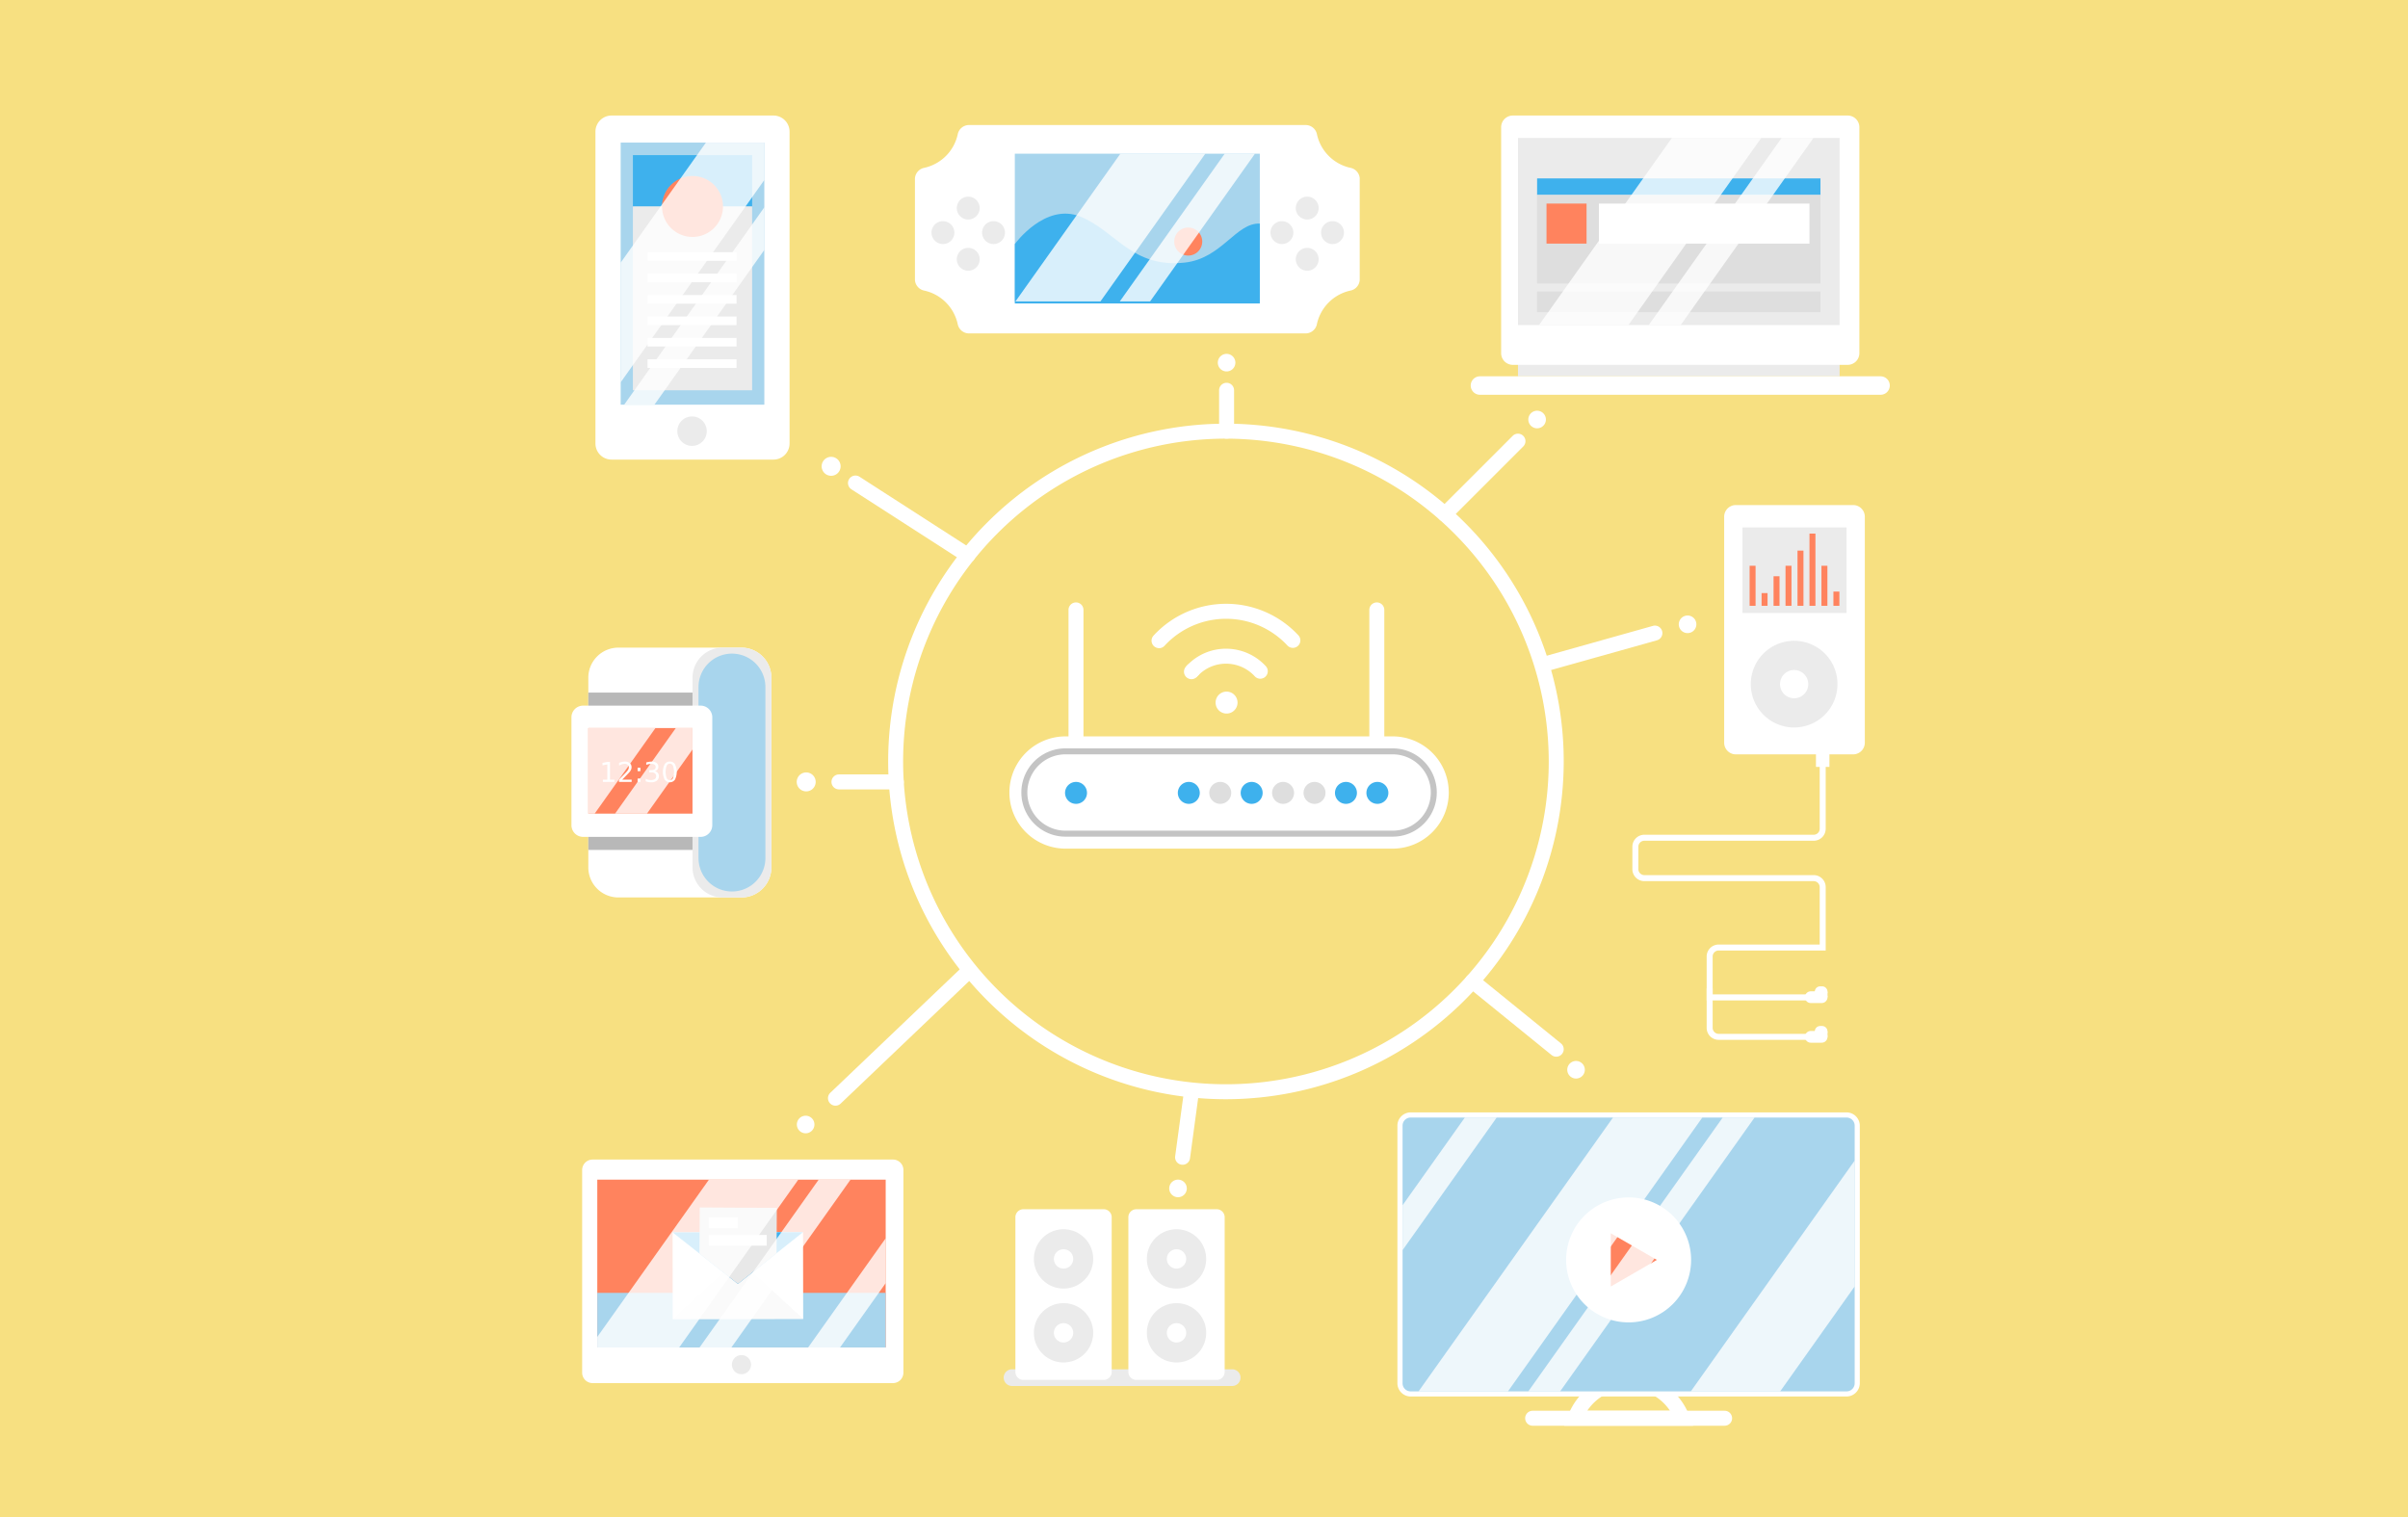 <svg xmlns="http://www.w3.org/2000/svg" xmlns:xlink="http://www.w3.org/1999/xlink" width="400" height="252" viewBox="0 0 400 252">
  <defs>
    <clipPath id="clip-path">
      <rect id="Rectángulo_407613" data-name="Rectángulo 407613" width="249" height="249" transform="translate(0 0)" fill="none"/>
    </clipPath>
    <clipPath id="clip-path-3">
      <rect id="Rectángulo_407577" data-name="Rectángulo 407577" width="36.91" height="31.088" fill="none"/>
    </clipPath>
    <clipPath id="clip-path-4">
      <rect id="Rectángulo_407578" data-name="Rectángulo 407578" width="27.363" height="31.088" fill="none"/>
    </clipPath>
    <clipPath id="clip-path-5">
      <rect id="Rectángulo_407583" data-name="Rectángulo 407583" width="11.148" height="14.216" fill="none"/>
    </clipPath>
    <clipPath id="clip-path-6">
      <rect id="Rectángulo_407584" data-name="Rectángulo 407584" width="12.864" height="14.216" fill="none"/>
    </clipPath>
    <clipPath id="clip-path-7">
      <rect id="Rectángulo_407590" data-name="Rectángulo 407590" width="33.39" height="27.875" fill="none"/>
    </clipPath>
    <clipPath id="clip-path-8">
      <rect id="Rectángulo_407591" data-name="Rectángulo 407591" width="25.076" height="27.875" fill="none"/>
    </clipPath>
    <clipPath id="clip-path-9">
      <rect id="Rectángulo_407592" data-name="Rectángulo 407592" width="12.879" height="18.139" fill="none"/>
    </clipPath>
    <clipPath id="clip-path-10">
      <rect id="Rectángulo_407593" data-name="Rectángulo 407593" width="47.138" height="45.493" fill="none"/>
    </clipPath>
    <clipPath id="clip-path-11">
      <rect id="Rectángulo_407594" data-name="Rectángulo 407594" width="1.74" height="1.462" fill="none"/>
    </clipPath>
    <clipPath id="clip-path-12">
      <rect id="Rectángulo_407595" data-name="Rectángulo 407595" width="27.224" height="38.347" fill="none"/>
    </clipPath>
    <clipPath id="clip-path-13">
      <rect id="Rectángulo_407596" data-name="Rectángulo 407596" width="37.586" height="45.493" fill="none"/>
    </clipPath>
    <clipPath id="clip-path-14">
      <rect id="Rectángulo_407597" data-name="Rectángulo 407597" width="15.638" height="22.033" fill="none"/>
    </clipPath>
    <clipPath id="clip-path-15">
      <rect id="Rectángulo_407599" data-name="Rectángulo 407599" width="31.535" height="24.544" fill="none"/>
    </clipPath>
    <clipPath id="clip-path-16">
      <rect id="Rectángulo_407600" data-name="Rectángulo 407600" width="22.455" height="24.544" fill="none"/>
    </clipPath>
    <clipPath id="clip-path-17">
      <rect id="Rectángulo_407610" data-name="Rectángulo 407610" width="23.863" height="39.824" fill="none"/>
    </clipPath>
    <clipPath id="clip-path-18">
      <rect id="Rectángulo_407611" data-name="Rectángulo 407611" width="23.281" height="32.793" fill="none"/>
    </clipPath>
  </defs>
  <g id="Grupo_1115533" data-name="Grupo 1115533" transform="translate(-1020.051 -956)">
    <rect id="Rectángulo_407556" data-name="Rectángulo 407556" width="400" height="252" transform="translate(1020.051 956)" fill="#f7e081"/>
    <g id="Grupo_1115532" data-name="Grupo 1115532" transform="translate(1096.194 958.194)">
      <g id="Grupo_1115531" data-name="Grupo 1115531" transform="translate(-0.143 -0.194)" clip-path="url(#clip-path)">
        <path id="Trazado_983083" data-name="Trazado 983083" d="M0,0H248.949V248.949H0Z" fill="#f7e081"/>
        <g id="Grupo_1115530" data-name="Grupo 1115530">
          <g id="Grupo_1115529" data-name="Grupo 1115529" clip-path="url(#clip-path)">
            <path id="Trazado_982979" data-name="Trazado 982979" d="M232.8,204.7a1.243,1.243,0,0,1-.912-2.087,16.388,16.388,0,0,1,24.053-.053,1.243,1.243,0,0,1-1.819,1.7,13.9,13.9,0,0,0-20.408.046,1.239,1.239,0,0,1-.913.4" transform="translate(-116.269 -99.031)" fill="#fff"/>
            <path id="Trazado_982980" data-name="Trazado 982980" d="M243.633,219.788a1.243,1.243,0,0,1-.926-2.072c.074-.083.149-.164.226-.244a1.243,1.243,0,1,1,1.789,1.726c-.055.057-.109.115-.162.175a1.239,1.239,0,0,1-.927.415" transform="translate(-121.715 -108.965)" fill="#fff"/>
            <path id="Trazado_982981" data-name="Trazado 982981" d="M255.266,217.321a1.24,1.24,0,0,1-.917-.4,6.482,6.482,0,0,0-4.768-2.1,6.412,6.412,0,0,0-4.661,1.985,1.243,1.243,0,0,1-1.793-1.722,8.876,8.876,0,0,1,6.454-2.749,8.976,8.976,0,0,1,6.6,2.9,1.243,1.243,0,0,1-.916,2.083" transform="translate(-121.912 -106.572)" fill="#fff"/>
            <path id="Trazado_982982" data-name="Trazado 982982" d="M257.053,250.948a9.324,9.324,0,0,1-9.323,9.323H193.391a9.323,9.323,0,1,1,0-18.647h54.338a9.323,9.323,0,0,1,9.323,9.323" transform="translate(-92.393 -121.299)" fill="#fff"/>
            <path id="Trazado_982983" data-name="Trazado 982983" d="M206.3,198.118a1.243,1.243,0,1,0-2.486,0v25.608a1.243,1.243,0,1,0,2.486,0Z" transform="translate(-102.322 -98.801)" fill="#fff"/>
            <path id="Trazado_982984" data-name="Trazado 982984" d="M306.8,198.118a1.243,1.243,0,0,0-2.486,0v25.608a1.243,1.243,0,1,0,2.486,0Z" transform="translate(-152.85 -98.801)" fill="#fff"/>
            <path id="Trazado_982985" data-name="Trazado 982985" d="M206.3,258.657a1.823,1.823,0,1,1-1.823-1.823,1.824,1.824,0,0,1,1.823,1.823" transform="translate(-101.736 -128.945)" fill="#3eb1ed"/>
            <path id="Trazado_982986" data-name="Trazado 982986" d="M243.98,258.657a1.823,1.823,0,1,1-1.823-1.823,1.824,1.824,0,0,1,1.823,1.823" transform="translate(-120.681 -128.945)" fill="#3eb1ed"/>
            <path id="Trazado_982987" data-name="Trazado 982987" d="M256.6,228.49a1.823,1.823,0,1,1-1.823-1.823,1.824,1.824,0,0,1,1.823,1.823" transform="translate(-127.028 -113.779)" fill="#fff"/>
            <path id="Trazado_982988" data-name="Trazado 982988" d="M254.48,258.657a1.823,1.823,0,1,1-1.823-1.823,1.824,1.824,0,0,1,1.823,1.823" transform="translate(-125.96 -128.945)" fill="#dedede"/>
            <path id="Trazado_982989" data-name="Trazado 982989" d="M264.98,258.657a1.823,1.823,0,1,1-1.823-1.823,1.824,1.824,0,0,1,1.823,1.823" transform="translate(-131.239 -128.945)" fill="#3eb1ed"/>
            <path id="Trazado_982990" data-name="Trazado 982990" d="M275.48,258.657a1.823,1.823,0,1,1-1.823-1.823,1.824,1.824,0,0,1,1.823,1.823" transform="translate(-136.518 -128.945)" fill="#dedede"/>
            <path id="Trazado_982991" data-name="Trazado 982991" d="M285.98,258.657a1.823,1.823,0,1,1-1.823-1.823,1.824,1.824,0,0,1,1.823,1.823" transform="translate(-141.797 -128.945)" fill="#dedede"/>
            <path id="Trazado_982992" data-name="Trazado 982992" d="M296.48,258.657a1.823,1.823,0,1,1-1.823-1.823,1.824,1.824,0,0,1,1.823,1.823" transform="translate(-147.076 -128.945)" fill="#3eb1ed"/>
            <path id="Trazado_982993" data-name="Trazado 982993" d="M306.98,258.657a1.823,1.823,0,1,1-1.823-1.823,1.824,1.824,0,0,1,1.823,1.823" transform="translate(-152.355 -128.945)" fill="#3eb1ed"/>
            <path id="Trazado_982994" data-name="Trazado 982994" d="M249.739,260.294H195.4a7.334,7.334,0,0,1,0-14.669h54.338a7.334,7.334,0,0,1,0,14.669M195.4,246.619a6.34,6.34,0,1,0,0,12.68h54.338a6.34,6.34,0,1,0,0-12.68Z" transform="translate(-94.404 -123.31)" fill="#c4c4c4"/>
            <path id="Trazado_982995" data-name="Trazado 982995" d="M221.5,454.451a1.388,1.388,0,0,1-1.388,1.388H183.55a1.388,1.388,0,1,1,0-2.776h36.564a1.388,1.388,0,0,1,1.388,1.388" transform="translate(-91.435 -227.601)" fill="#ebebeb"/>
            <path id="Trazado_982996" data-name="Trazado 982996" d="M202.066,400.916v25.709a1.328,1.328,0,0,1-1.325,1.324H187.39a1.327,1.327,0,0,1-1.321-1.324V400.916a1.326,1.326,0,0,1,1.321-1.321h13.352a1.327,1.327,0,0,1,1.325,1.321" transform="translate(-93.399 -200.72)" fill="#fff"/>
            <path id="Trazado_982997" data-name="Trazado 982997" d="M202.1,435.9a4.927,4.927,0,1,1-4.927-4.927A4.924,4.924,0,0,1,202.1,435.9" transform="translate(-96.505 -216.497)" fill="#ebebeb"/>
            <path id="Trazado_982998" data-name="Trazado 982998" d="M200.53,440.867a1.607,1.607,0,1,1,1.608-1.607,1.609,1.609,0,0,1-1.608,1.607" transform="translate(-99.861 -219.853)" fill="#fff"/>
            <path id="Trazado_982999" data-name="Trazado 982999" d="M202.1,411.209a4.927,4.927,0,1,1-4.927-4.927,4.924,4.924,0,0,1,4.927,4.927" transform="translate(-96.505 -204.082)" fill="#ebebeb"/>
            <path id="Trazado_983000" data-name="Trazado 983000" d="M200.53,416.173a1.607,1.607,0,1,1,1.608-1.607,1.609,1.609,0,0,1-1.608,1.607" transform="translate(-99.861 -207.438)" fill="#fff"/>
            <path id="Trazado_983001" data-name="Trazado 983001" d="M239.809,400.916v25.709a1.328,1.328,0,0,1-1.325,1.324H225.132a1.327,1.327,0,0,1-1.32-1.324V400.916a1.326,1.326,0,0,1,1.32-1.321h13.352a1.327,1.327,0,0,1,1.325,1.321" transform="translate(-112.375 -200.72)" fill="#fff"/>
            <path id="Trazado_983002" data-name="Trazado 983002" d="M239.844,435.9a4.927,4.927,0,1,1-4.927-4.927,4.924,4.924,0,0,1,4.927,4.927" transform="translate(-115.481 -216.497)" fill="#ebebeb"/>
            <path id="Trazado_983003" data-name="Trazado 983003" d="M238.273,440.867a1.607,1.607,0,1,1,1.607-1.607,1.609,1.609,0,0,1-1.607,1.607" transform="translate(-118.837 -219.853)" fill="#fff"/>
            <path id="Trazado_983004" data-name="Trazado 983004" d="M239.844,411.209a4.927,4.927,0,1,1-4.927-4.927,4.924,4.924,0,0,1,4.927,4.927" transform="translate(-115.481 -204.082)" fill="#ebebeb"/>
            <path id="Trazado_983005" data-name="Trazado 983005" d="M238.273,416.173a1.607,1.607,0,1,1,1.607-1.607,1.609,1.609,0,0,1-1.607,1.607" transform="translate(-118.837 -207.438)" fill="#fff"/>
            <path id="Trazado_983006" data-name="Trazado 983006" d="M199.68,249.378a56.109,56.109,0,1,1,56.108-56.11,56.173,56.173,0,0,1-56.108,56.11m0-109.732A53.623,53.623,0,1,0,253.3,193.268a53.683,53.683,0,0,0-53.622-53.622" transform="translate(-72.033 -68.778)" fill="#fff"/>
            <path id="Trazado_983007" data-name="Trazado 983007" d="M256.607,115.295a1.46,1.46,0,1,1-1.461-1.461,1.461,1.461,0,0,1,1.461,1.461" transform="translate(-127.394 -57.051)" fill="#fff"/>
            <path id="Trazado_983008" data-name="Trazado 983008" d="M240.38,391.167a1.46,1.46,0,1,1-1.461-1.461,1.46,1.46,0,0,1,1.461,1.461" transform="translate(-119.236 -195.748)" fill="#fff"/>
            <path id="Trazado_983009" data-name="Trazado 983009" d="M115.984,369.814a1.46,1.46,0,1,1-1.461-1.461,1.46,1.46,0,0,1,1.461,1.461" transform="translate(-56.695 -185.013)" fill="#fff"/>
            <path id="Trazado_983010" data-name="Trazado 983010" d="M360.342,134.291a1.46,1.46,0,1,1-1.461-1.461,1.461,1.461,0,0,1,1.461,1.461" transform="translate(-179.548 -66.601)" fill="#fff"/>
            <path id="Trazado_983011" data-name="Trazado 983011" d="M410.61,202.707a1.461,1.461,0,1,1-1.461-1.461,1.461,1.461,0,0,1,1.461,1.461" transform="translate(-204.821 -100.998)" fill="#fff"/>
            <path id="Trazado_983012" data-name="Trazado 983012" d="M373.35,351.523a1.46,1.46,0,1,1-1.461-1.461,1.461,1.461,0,0,1,1.461,1.461" transform="translate(-186.088 -175.817)" fill="#fff"/>
            <path id="Trazado_983013" data-name="Trazado 983013" d="M124.5,149.811a1.575,1.575,0,1,1-1.575-1.575,1.575,1.575,0,0,1,1.575,1.575" transform="translate(-60.863 -74.347)" fill="#fff"/>
            <path id="Trazado_983014" data-name="Trazado 983014" d="M116.17,255.241a1.575,1.575,0,1,1-1.575-1.575,1.575,1.575,0,0,1,1.575,1.575" transform="translate(-56.674 -127.353)" fill="#fff"/>
            <path id="Trazado_983015" data-name="Trazado 983015" d="M255.366,132.779a1.243,1.243,0,0,1-1.243-1.243v-6.792a1.243,1.243,0,1,1,2.486,0v6.792a1.243,1.243,0,0,1-1.243,1.243" transform="translate(-127.614 -61.911)" fill="#fff"/>
            <path id="Trazado_983016" data-name="Trazado 983016" d="M150.062,169a1.239,1.239,0,0,1-.672-.2l-18.654-12.014a1.243,1.243,0,1,1,1.346-2.09l18.654,12.013a1.244,1.244,0,0,1-.674,2.289" transform="translate(-65.294 -77.496)" fill="#fff"/>
            <path id="Trazado_983017" data-name="Trazado 983017" d="M328.306,155.116a1.243,1.243,0,0,1-.88-2.122l12.135-12.134a1.243,1.243,0,1,1,1.758,1.758l-12.134,12.134a1.24,1.24,0,0,1-.879.364" transform="translate(-164.285 -70.455)" fill="#fff"/>
            <path id="Trazado_983018" data-name="Trazado 983018" d="M351.423,334.7a1.237,1.237,0,0,1-.782-.278l-13.915-11.292a1.243,1.243,0,1,1,1.567-1.93l13.914,11.292a1.243,1.243,0,0,1-.784,2.208" transform="translate(-168.912 -161.167)" fill="#fff"/>
            <path id="Trazado_983019" data-name="Trazado 983019" d="M124.707,341.286a1.243,1.243,0,0,1-.858-2.143l21.987-20.967a1.243,1.243,0,0,1,1.715,1.8l-21.987,20.967a1.24,1.24,0,0,1-.858.343" transform="translate(-61.924 -159.613)" fill="#fff"/>
            <path id="Trazado_983020" data-name="Trazado 983020" d="M240.667,371.215a1.287,1.287,0,0,1-.169-.011,1.243,1.243,0,0,1-1.065-1.4l1.476-10.889a1.243,1.243,0,1,1,2.464.334L241.9,370.139a1.244,1.244,0,0,1-1.231,1.076" transform="translate(-120.223 -179.727)" fill="#fff"/>
            <path id="Trazado_983021" data-name="Trazado 983021" d="M135.4,256.82h-9.529a1.243,1.243,0,0,1,0-2.486H135.4a1.243,1.243,0,0,1,0,2.486" transform="translate(-62.508 -127.689)" fill="#fff"/>
            <path id="Trazado_983022" data-name="Trazado 983022" d="M362.037,212.192a1.243,1.243,0,0,1-.336-2.44l18.109-5.086a1.243,1.243,0,0,1,.672,2.394l-18.109,5.085a1.231,1.231,0,0,1-.337.047" transform="translate(-181.244 -102.694)" fill="#fff"/>
            <path id="Trazado_983023" data-name="Trazado 983023" d="M446.214,166.275v37.55a1.94,1.94,0,0,1-1.935,1.934h-19.5a1.938,1.938,0,0,1-1.929-1.934v-37.55a1.937,1.937,0,0,1,1.929-1.929h19.5a1.939,1.939,0,0,1,1.935,1.929" transform="translate(-212.443 -82.446)" fill="#fff"/>
            <rect id="Rectángulo_407558" data-name="Rectángulo 407558" width="17.288" height="14.204" transform="translate(213.445 85.619)" fill="#ebebeb"/>
            <path id="Trazado_983024" data-name="Trazado 983024" d="M446.151,216.894a7.2,7.2,0,1,1-7.2-7.2,7.192,7.192,0,0,1,7.2,7.2" transform="translate(-216.922 -105.247)" fill="#ebebeb"/>
            <path id="Trazado_983025" data-name="Trazado 983025" d="M443.856,224.144A2.347,2.347,0,1,1,446.2,221.8a2.351,2.351,0,0,1-2.348,2.347" transform="translate(-221.823 -110.15)" fill="#fff"/>
            <rect id="Rectángulo_407559" data-name="Rectángulo 407559" width="2.238" height="3.315" transform="translate(225.655 122.081)" fill="#fff"/>
            <path id="Trazado_983026" data-name="Trazado 983026" d="M423.8,289.607H404.523v-7.293a1.991,1.991,0,0,1,1.989-1.989H423.3v-9.537a1,1,0,0,0-.994-.995H394.171a1.991,1.991,0,0,1-1.989-1.989v-3.729a1.991,1.991,0,0,1,1.989-1.989h28.136a1,1,0,0,0,.994-.994v-11.27h.995v11.27a1.991,1.991,0,0,1-1.989,1.989H394.171a1,1,0,0,0-.994.994V267.8a1,1,0,0,0,.994.994h28.136a1.991,1.991,0,0,1,1.989,1.989v10.532H406.512a1,1,0,0,0-.995.994v6.3H423.8Z" transform="translate(-197.024 -125.42)" fill="#fff"/>
            <path id="Trazado_983027" data-name="Trazado 983027" d="M435.73,334.37H418.989A1.991,1.991,0,0,1,417,332.381v-6.547h.995v6.547a1,1,0,0,0,.995.994H435.73Z" transform="translate(-209.502 -163.636)" fill="#fff"/>
            <path id="Trazado_983028" data-name="Trazado 983028" d="M453.583,327.766a.974.974,0,0,0-.974-.974h-1.8a.974.974,0,0,0,0,1.948h1.8a.974.974,0,0,0,.974-.974" transform="translate(-226.009 -164.117)" fill="#fff"/>
            <path id="Trazado_983029" data-name="Trazado 983029" d="M453.583,341.016a.974.974,0,0,0-.974-.974h-1.8a.974.974,0,0,0,0,1.948h1.8a.974.974,0,0,0,.974-.974" transform="translate(-226.009 -170.779)" fill="#fff"/>
            <path id="Trazado_983030" data-name="Trazado 983030" d="M453.125,326.027a.9.9,0,0,1,.9-.9h.311a.9.9,0,1,1,0,1.8h-.311a.9.9,0,0,1-.9-.9" transform="translate(-227.664 -163.28)" fill="#fff"/>
            <rect id="Rectángulo_407560" data-name="Rectángulo 407560" width="1.212" height="0.901" transform="translate(226.362 162.747)" fill="#fff"/>
            <path id="Trazado_983031" data-name="Trazado 983031" d="M453.125,339.278a.9.9,0,0,1,.9-.9h.311a.9.9,0,1,1,0,1.8h-.311a.9.9,0,0,1-.9-.9" transform="translate(-227.664 -169.942)" fill="#fff"/>
            <rect id="Rectángulo_407561" data-name="Rectángulo 407561" width="1.212" height="0.901" transform="translate(226.362 169.336)" fill="#fff"/>
            <rect id="Rectángulo_407562" data-name="Rectángulo 407562" width="0.99" height="6.651" transform="translate(214.633 91.983)" fill="#ff835e"/>
            <rect id="Rectángulo_407563" data-name="Rectángulo 407563" width="0.99" height="2.113" transform="translate(216.622 96.521)" fill="#ff835e"/>
            <rect id="Rectángulo_407564" data-name="Rectángulo 407564" width="0.99" height="4.91" transform="translate(218.61 93.724)" fill="#ff835e"/>
            <rect id="Rectángulo_407565" data-name="Rectángulo 407565" width="0.99" height="6.651" transform="translate(220.599 91.983)" fill="#ff835e"/>
            <rect id="Rectángulo_407566" data-name="Rectángulo 407566" width="0.99" height="9.168" transform="translate(222.588 89.466)" fill="#ff835e"/>
            <rect id="Rectángulo_407567" data-name="Rectángulo 407567" width="0.99" height="11.996" transform="translate(224.577 86.638)" fill="#ff835e"/>
            <rect id="Rectángulo_407568" data-name="Rectángulo 407568" width="0.99" height="6.651" transform="translate(226.566 91.983)" fill="#ff835e"/>
            <rect id="Rectángulo_407569" data-name="Rectángulo 407569" width="0.99" height="2.362" transform="translate(228.555 96.272)" fill="#ff835e"/>
            <rect id="Rectángulo_407570" data-name="Rectángulo 407570" width="53.428" height="4.31" transform="translate(176.155 56.202)" fill="#ebebeb"/>
            <path id="Trazado_983032" data-name="Trazado 983032" d="M407.849,36.145v37.55a1.94,1.94,0,0,1-1.935,1.934H350.273a1.938,1.938,0,0,1-1.929-1.934V36.145a1.938,1.938,0,0,1,1.929-1.929h55.641a1.939,1.939,0,0,1,1.935,1.929" transform="translate(-174.984 -17.022)" fill="#fff"/>
            <rect id="Rectángulo_407571" data-name="Rectángulo 407571" width="53.424" height="31.088" transform="translate(176.157 20.91)" fill="#ebebeb"/>
            <rect id="Rectángulo_407572" data-name="Rectángulo 407572" width="47.071" height="2.752" transform="translate(179.333 27.636)" fill="#3eb1ed"/>
            <path id="Trazado_983033" data-name="Trazado 983033" d="M407.793,122.867a1.533,1.533,0,0,1-1.533,1.533H339.712a1.533,1.533,0,0,1,0-3.066H406.26a1.533,1.533,0,0,1,1.533,1.533" transform="translate(-169.874 -60.822)" fill="#fff"/>
            <rect id="Rectángulo_407573" data-name="Rectángulo 407573" width="47.071" height="14.71" transform="translate(179.333 30.387)" fill="#dedede"/>
            <rect id="Rectángulo_407574" data-name="Rectángulo 407574" width="47.071" height="3.429" transform="translate(179.333 46.424)" fill="#dedede"/>
            <rect id="Rectángulo_407575" data-name="Rectángulo 407575" width="6.651" height="6.651" transform="translate(180.896 31.817)" fill="#ff835e"/>
            <rect id="Rectángulo_407576" data-name="Rectángulo 407576" width="34.979" height="6.651" transform="translate(189.598 31.817)" fill="#fff"/>
            <g id="Grupo_1115483" data-name="Grupo 1115483" transform="translate(179.658 20.91)" opacity="0.8" style="mix-blend-mode: soft-light;isolation: isolate">
              <g id="Grupo_1115482" data-name="Grupo 1115482">
                <g id="Grupo_1115481" data-name="Grupo 1115481" clip-path="url(#clip-path-3)">
                  <path id="Trazado_983034" data-name="Trazado 983034" d="M397.92,41.69,375.853,72.777H361.01L383.077,41.69Z" transform="translate(-361.01 -41.69)" fill="#fff"/>
                </g>
              </g>
            </g>
            <g id="Grupo_1115486" data-name="Grupo 1115486" transform="translate(197.886 20.91)" opacity="0.8" style="mix-blend-mode: soft-light;isolation: isolate">
              <g id="Grupo_1115485" data-name="Grupo 1115485">
                <g id="Grupo_1115484" data-name="Grupo 1115484" clip-path="url(#clip-path-4)">
                  <path id="Trazado_983035" data-name="Trazado 983035" d="M425.033,41.69,402.966,72.777h-5.3L419.738,41.69Z" transform="translate(-397.67 -41.69)" fill="#fff"/>
                </g>
              </g>
            </g>
            <path id="Trazado_983036" data-name="Trazado 983036" d="M73.811,216.956V248.5a4.991,4.991,0,0,1-4.977,4.976H48.381A4.992,4.992,0,0,1,43.4,248.5V216.956a4.992,4.992,0,0,1,4.977-4.977H68.833a4.992,4.992,0,0,1,4.977,4.977" transform="translate(-21.673 -106.394)" fill="#fff"/>
            <path id="Trazado_983037" data-name="Trazado 983037" d="M91.309,216.956V248.5a4.991,4.991,0,0,1-4.977,4.976H83.186a4.991,4.991,0,0,1-4.977-4.976V216.956a4.992,4.992,0,0,1,4.977-4.977h3.146a4.992,4.992,0,0,1,4.977,4.977" transform="translate(-39.172 -106.394)" fill="#ebebeb"/>
            <path id="Rectángulo_407579" data-name="Rectángulo 407579" d="M5.556,0h0a5.556,5.556,0,0,1,5.556,5.556v28.4a5.556,5.556,0,0,1-5.556,5.556h0A5.555,5.555,0,0,1,0,33.957V5.556A5.556,5.556,0,0,1,5.556,0Z" transform="translate(40.032 106.579)" fill="#a8d5ed"/>
            <path id="Trazado_983038" data-name="Trazado 983038" d="M61.162,233.284v17.935a1.942,1.942,0,0,1-1.937,1.936H39.7a1.941,1.941,0,0,1-1.931-1.936V233.284a1.94,1.94,0,0,1,1.931-1.931H59.225a1.941,1.941,0,0,1,1.937,1.931" transform="translate(-18.843 -116.135)" fill="#fff"/>
            <rect id="Rectángulo_407580" data-name="Rectángulo 407580" width="17.304" height="14.216" transform="translate(21.729 118.941)" fill="#ff835e"/>
            <rect id="Rectángulo_407581" data-name="Rectángulo 407581" width="17.306" height="2.166" transform="translate(21.729 113.052)" fill="#b8b8b8"/>
            <rect id="Rectángulo_407582" data-name="Rectángulo 407582" width="17.306" height="2.166" transform="translate(21.729 137.02)" fill="#b8b8b8"/>
            <path id="Trazado_983039" data-name="Trazado 983039" d="M48.2,253.1h.734v-2.535l-.8.161v-.41l.795-.16h.45V253.1h.734v.378H48.2Z" transform="translate(-24.05 -125.586)" fill="#fff"/>
            <path id="Trazado_983040" data-name="Trazado 983040" d="M54.17,253.035h1.569v.378H53.629v-.378q.256-.265.7-.711t.555-.575a2.113,2.113,0,0,0,.3-.41.726.726,0,0,0,.086-.331.552.552,0,0,0-.186-.432.7.7,0,0,0-.484-.167,1.5,1.5,0,0,0-.446.073,2.683,2.683,0,0,0-.5.223v-.454a3.589,3.589,0,0,1,.507-.165,1.878,1.878,0,0,1,.432-.056,1.239,1.239,0,0,1,.823.258.855.855,0,0,1,.307.69,1,1,0,0,1-.077.389,1.869,1.869,0,0,1-.279.433q-.055.065-.354.373t-.841.862" transform="translate(-26.814 -125.525)" fill="#fff"/>
            <path id="Trazado_983041" data-name="Trazado 983041" d="M59.863,252.1h.469v.565h-.469Zm0,1.791h.469v.565h-.469Z" transform="translate(-29.948 -126.563)" fill="#fff"/>
            <path id="Trazado_983042" data-name="Trazado 983042" d="M64.077,251.622a.863.863,0,0,1,.5.287.813.813,0,0,1,.181.539.915.915,0,0,1-.338.761,1.507,1.507,0,0,1-.961.27,2.315,2.315,0,0,1-.431-.041,3.011,3.011,0,0,1-.457-.123v-.434a1.531,1.531,0,0,0,.409.165,1.883,1.883,0,0,0,.465.056,1.061,1.061,0,0,0,.644-.167.57.57,0,0,0,.221-.485.558.558,0,0,0-.206-.459.891.891,0,0,0-.573-.166h-.387v-.369h.4a.835.835,0,0,0,.508-.132.449.449,0,0,0,.176-.381.463.463,0,0,0-.181-.393.85.85,0,0,0-.52-.137,2.117,2.117,0,0,0-.4.04,3.6,3.6,0,0,0-.465.125v-.4a4.424,4.424,0,0,1,.48-.107,2.731,2.731,0,0,1,.422-.035,1.287,1.287,0,0,1,.81.232.756.756,0,0,1,.3.629.7.7,0,0,1-.158.466.825.825,0,0,1-.45.264" transform="translate(-31.312 -125.525)" fill="#fff"/>
            <path id="Trazado_983043" data-name="Trazado 983043" d="M69.462,250.031a.963.963,0,0,1,.853.442,2.929,2.929,0,0,1,0,2.564,1.045,1.045,0,0,1-1.707,0,2.929,2.929,0,0,1,0-2.564.963.963,0,0,1,.853-.442m0,.356a.558.558,0,0,0-.522.342,3.094,3.094,0,0,0,0,2.052.571.571,0,0,0,1.046,0,3.1,3.1,0,0,0,0-2.052.56.56,0,0,0-.524-.342" transform="translate(-34.196 -125.525)" fill="#fff"/>
            <g id="Grupo_1115489" data-name="Grupo 1115489" transform="translate(21.729 118.941)" opacity="0.8" style="mix-blend-mode: soft-light;isolation: isolate">
              <g id="Grupo_1115488" data-name="Grupo 1115488">
                <g id="Grupo_1115487" data-name="Grupo 1115487" clip-path="url(#clip-path-5)">
                  <path id="Trazado_983044" data-name="Trazado 983044" d="M54.548,238.84,44.454,253.056H43.4V238.84Z" transform="translate(-43.4 -238.84)" fill="#fff"/>
                </g>
              </g>
            </g>
            <g id="Grupo_1115492" data-name="Grupo 1115492" transform="translate(26.169 118.941)" opacity="0.8" style="mix-blend-mode: soft-light;isolation: isolate">
              <g id="Grupo_1115491" data-name="Grupo 1115491">
                <g id="Grupo_1115490" data-name="Grupo 1115490" clip-path="url(#clip-path-6)">
                  <path id="Trazado_983045" data-name="Trazado 983045" d="M65.194,238.84V242.4l-7.568,10.661h-5.3L62.424,238.84Z" transform="translate(-52.33 -238.84)" fill="#fff"/>
                </g>
              </g>
            </g>
            <path id="Trazado_983046" data-name="Trazado 983046" d="M94.706,384.73V418.4a1.739,1.739,0,0,1-1.735,1.734h-49.9a1.738,1.738,0,0,1-1.73-1.734V384.73A1.737,1.737,0,0,1,43.074,383h49.9a1.738,1.738,0,0,1,1.735,1.729" transform="translate(-20.638 -192.377)" fill="#fff"/>
            <rect id="Rectángulo_407585" data-name="Rectángulo 407585" width="47.909" height="27.875" transform="translate(23.216 193.96)" fill="#ff835e"/>
            <rect id="Rectángulo_407586" data-name="Rectángulo 407586" width="47.909" height="9.07" transform="translate(23.216 212.766)" fill="#a8d5ed"/>
            <path id="Trazado_983047" data-name="Trazado 983047" d="M94.546,449.912a1.589,1.589,0,1,1-1.59-1.589,1.588,1.588,0,0,1,1.59,1.589" transform="translate(-45.787 -225.218)" fill="#ebebeb"/>
            <rect id="Rectángulo_407587" data-name="Rectángulo 407587" width="21.671" height="14.4" transform="translate(35.726 202.714) rotate(-0.088)" fill="#fff"/>
            <path id="Trazado_983048" data-name="Trazado 983048" d="M71.595,426.17l10.82-9.994,10.851,9.961Z" transform="translate(-35.846 -209.056)" fill="#fafafa"/>
            <path id="Trazado_983049" data-name="Trazado 983049" d="M93.222,407.251l-4.4,3.5-6.42,5.1-6.385-5.04-4.465-3.527,4.486-.008,12.8-.019Z" transform="translate(-35.825 -204.569)" fill="#3eb1ed"/>
            <path id="Trazado_983050" data-name="Trazado 983050" d="M93.378,399.074l-.044,7.528-6.42,5.1-6.385-5.04L80.575,399Z" transform="translate(-40.338 -200.42)" fill="#e8e8e8"/>
            <rect id="Rectángulo_407588" data-name="Rectángulo 407588" width="4.811" height="1.782" transform="translate(41.751 200.237)" fill="#fff"/>
            <rect id="Rectángulo_407589" data-name="Rectángulo 407589" width="9.613" height="1.782" transform="translate(41.751 203.148)" fill="#fff"/>
            <g id="Grupo_1115495" data-name="Grupo 1115495" transform="translate(23.216 193.96)" opacity="0.8" style="mix-blend-mode: soft-light;isolation: isolate">
              <g id="Grupo_1115494" data-name="Grupo 1115494">
                <g id="Grupo_1115493" data-name="Grupo 1115493" clip-path="url(#clip-path-7)">
                  <path id="Trazado_983051" data-name="Trazado 983051" d="M79.78,389.71,59.995,417.585H46.39v-1.75L64.937,389.71Z" transform="translate(-46.39 -389.71)" fill="#fff"/>
                </g>
              </g>
            </g>
            <g id="Grupo_1115498" data-name="Grupo 1115498" transform="translate(40.206 193.96)" opacity="0.8" style="mix-blend-mode: soft-light;isolation: isolate">
              <g id="Grupo_1115497" data-name="Grupo 1115497">
                <g id="Grupo_1115496" data-name="Grupo 1115496" clip-path="url(#clip-path-8)">
                  <path id="Trazado_983052" data-name="Trazado 983052" d="M105.636,389.71,85.851,417.585H80.56l19.785-27.875Z" transform="translate(-80.56 -389.71)" fill="#fff"/>
                </g>
              </g>
            </g>
            <g id="Grupo_1115501" data-name="Grupo 1115501" transform="translate(58.246 203.696)" opacity="0.8" style="mix-blend-mode: soft-light;isolation: isolate">
              <g id="Grupo_1115500" data-name="Grupo 1115500">
                <g id="Grupo_1115499" data-name="Grupo 1115499" clip-path="url(#clip-path-9)">
                  <path id="Trazado_983053" data-name="Trazado 983053" d="M129.719,409.29v7.454l-7.583,10.686h-5.3Z" transform="translate(-116.84 -409.29)" fill="#fff"/>
                </g>
              </g>
            </g>
            <path id="Trazado_983054" data-name="Trazado 983054" d="M390.815,463.177h-21.4l.63-1.68a10.755,10.755,0,0,1,16.2-5.043,10.821,10.821,0,0,1,3.142,3.391,10.474,10.474,0,0,1,.791,1.649Zm-17.579-2.486h13.749a8.35,8.35,0,0,0-2.158-2.2,8.269,8.269,0,0,0-9.437,0,8.343,8.343,0,0,0-2.154,2.2" transform="translate(-185.576 -228.339)" fill="#fff"/>
            <path id="Trazado_983055" data-name="Trazado 983055" d="M390.5,369.444v42.793a2.21,2.21,0,0,1-2.2,2.2H315.89a2.209,2.209,0,0,1-2.2-2.2V369.444a2.208,2.208,0,0,1,2.2-2.2H388.3a2.209,2.209,0,0,1,2.2,2.2" transform="translate(-157.563 -184.456)" fill="#fff"/>
            <path id="Trazado_983056" data-name="Trazado 983056" d="M390.513,370.308V413.1a1.353,1.353,0,0,1-1.352,1.352H316.753a1.348,1.348,0,0,1-1.343-1.352V370.308a1.344,1.344,0,0,1,1.343-1.348h72.408a1.35,1.35,0,0,1,1.352,1.348" transform="translate(-158.427 -185.318)" fill="#a8d5ed"/>
            <path id="Trazado_983057" data-name="Trazado 983057" d="M389.5,469.406H357.613a1.243,1.243,0,0,1,0-2.486H389.5a1.243,1.243,0,0,1,0,2.486" transform="translate(-179.02 -234.568)" fill="#fff"/>
            <path id="Trazado_983058" data-name="Trazado 983058" d="M390.813,406.024a10.38,10.38,0,1,1-10.38-10.38,10.38,10.38,0,0,1,10.38,10.38" transform="translate(-185.899 -198.733)" fill="#fff"/>
            <path id="Trazado_983059" data-name="Trazado 983059" d="M384.967,412.049v-4.421l3.829,2.211,3.829,2.21-3.829,2.211-3.829,2.211Z" transform="translate(-193.397 -204.758)" fill="#ff835e"/>
            <g id="Grupo_1115504" data-name="Grupo 1115504" transform="translate(159.639 183.642)" opacity="0.8" style="mix-blend-mode: soft-light;isolation: isolate">
              <g id="Grupo_1115503" data-name="Grupo 1115503">
                <g id="Grupo_1115502" data-name="Grupo 1115502" clip-path="url(#clip-path-10)">
                  <path id="Trazado_983060" data-name="Trazado 983060" d="M367.888,368.96l-9.646,13.595-4.455,6.27-1.1,1.556-5.669,7.991L335.6,414.453H320.75l32.3-45.493Z" transform="translate(-320.75 -368.96)" fill="#fff"/>
                </g>
              </g>
            </g>
            <g id="Grupo_1115507" data-name="Grupo 1115507" transform="translate(201.7 232.133)" opacity="0.8" style="mix-blend-mode: soft-light;isolation: isolate">
              <g id="Grupo_1115506" data-name="Grupo 1115506">
                <g id="Grupo_1115505" data-name="Grupo 1115505" clip-path="url(#clip-path-11)">
                  <path id="Trazado_983061" data-name="Trazado 983061" d="M406.379,466.48a9.311,9.311,0,0,1,.7,1.462h-1.74Z" transform="translate(-405.34 -466.48)" fill="#fff"/>
                </g>
              </g>
            </g>
            <g id="Grupo_1115510" data-name="Grupo 1115510" transform="translate(204.863 190.788)" opacity="0.8" style="mix-blend-mode: soft-light;isolation: isolate">
              <g id="Grupo_1115509" data-name="Grupo 1115509">
                <g id="Grupo_1115508" data-name="Grupo 1115508" clip-path="url(#clip-path-12)">
                  <path id="Trazado_983062" data-name="Trazado 983062" d="M438.924,383.33v20.909l-12.377,17.438H411.7Z" transform="translate(-411.7 -383.33)" fill="#fff"/>
                </g>
              </g>
            </g>
            <g id="Grupo_1115513" data-name="Grupo 1115513" transform="translate(177.872 183.642)" opacity="0.8" style="mix-blend-mode: soft-light;isolation: isolate">
              <g id="Grupo_1115512" data-name="Grupo 1115512">
                <g id="Grupo_1115511" data-name="Grupo 1115511" clip-path="url(#clip-path-13)">
                  <path id="Trazado_983063" data-name="Trazado 983063" d="M395.006,368.96l-12.5,17.6-4.132,5.823-.542.771-.005,0-6.678,9.408-8.443,11.889H357.42l9.91-13.963,3.789-5.335,3.506-4.943,4.669-6.579,10.418-14.674Z" transform="translate(-357.42 -368.96)" fill="#fff"/>
                </g>
              </g>
            </g>
            <g id="Grupo_1115516" data-name="Grupo 1115516" transform="translate(156.983 183.642)" opacity="0.8" style="mix-blend-mode: soft-light;isolation: isolate">
              <g id="Grupo_1115515" data-name="Grupo 1115515">
                <g id="Grupo_1115514" data-name="Grupo 1115514" clip-path="url(#clip-path-14)">
                  <path id="Trazado_983064" data-name="Trazado 983064" d="M331.049,368.96,315.41,390.992v-7.459l10.347-14.574Z" transform="translate(-315.41 -368.96)" fill="#fff"/>
                </g>
              </g>
            </g>
            <path id="Trazado_983065" data-name="Trazado 983065" d="M226.391,46.263V63.129A1.919,1.919,0,0,1,224.8,64.9a7.283,7.283,0,0,0-5.507,5.506A1.919,1.919,0,0,1,217.52,72H161.378a1.919,1.919,0,0,1-1.775-1.589A7.282,7.282,0,0,0,154.1,64.9a1.92,1.92,0,0,1-1.589-1.776V46.263a1.919,1.919,0,0,1,1.588-1.775,7.282,7.282,0,0,0,5.507-5.507,1.92,1.92,0,0,1,1.775-1.589H217.52A1.919,1.919,0,0,1,219.3,38.98a7.282,7.282,0,0,0,5.507,5.507,1.92,1.92,0,0,1,1.589,1.776" transform="translate(-76.526 -18.619)" fill="#fff"/>
            <path id="Trazado_983066" data-name="Trazado 983066" d="M170.293,63.211a1.9,1.9,0,1,1-1.9-1.9,1.9,1.9,0,0,1,1.9,1.9" transform="translate(-83.556 -30.644)" fill="#ebebeb"/>
            <path id="Trazado_983067" data-name="Trazado 983067" d="M170.293,80.318a1.9,1.9,0,1,1-1.9-1.9,1.9,1.9,0,0,1,1.9,1.9" transform="translate(-83.556 -39.245)" fill="#ebebeb"/>
            <path id="Trazado_983068" data-name="Trazado 983068" d="M161.84,71.4a1.9,1.9,0,1,1-1.9-1.9,1.9,1.9,0,0,1,1.9,1.9" transform="translate(-79.306 -34.759)" fill="#ebebeb"/>
            <path id="Trazado_983069" data-name="Trazado 983069" d="M178.746,71.4a1.9,1.9,0,1,1-1.9-1.9,1.9,1.9,0,0,1,1.9,1.9" transform="translate(-87.806 -34.759)" fill="#ebebeb"/>
            <path id="Trazado_983070" data-name="Trazado 983070" d="M283.536,63.211a1.9,1.9,0,1,1-1.9-1.9,1.9,1.9,0,0,1,1.9,1.9" transform="translate(-140.49 -30.644)" fill="#ebebeb"/>
            <path id="Trazado_983071" data-name="Trazado 983071" d="M283.536,80.318a1.9,1.9,0,1,1-1.9-1.9,1.9,1.9,0,0,1,1.9,1.9" transform="translate(-140.49 -39.245)" fill="#ebebeb"/>
            <path id="Trazado_983072" data-name="Trazado 983072" d="M275.083,71.4a1.9,1.9,0,1,1-1.9-1.9,1.9,1.9,0,0,1,1.9,1.9" transform="translate(-136.24 -34.759)" fill="#ebebeb"/>
            <path id="Trazado_983073" data-name="Trazado 983073" d="M291.988,71.4a1.9,1.9,0,1,1-1.9-1.9,1.9,1.9,0,0,1,1.9,1.9" transform="translate(-144.739 -34.759)" fill="#ebebeb"/>
            <rect id="Rectángulo_407598" data-name="Rectángulo 407598" width="40.694" height="24.544" transform="translate(92.576 23.531)" fill="#a8d5ed"/>
            <path id="Trazado_983074" data-name="Trazado 983074" d="M185.878,72.035s5.033-6.949,10.917-4.546,8.54,8.58,17.32,7.625c6.133-.667,8.511-6.651,12.46-6.475v13.27h-40.7Z" transform="translate(-93.303 -33.497)" fill="#3eb1ed"/>
            <path id="Trazado_983075" data-name="Trazado 983075" d="M243.78,73.966a2.327,2.327,0,1,1-2.328-2.328,2.328,2.328,0,0,1,2.328,2.328" transform="translate(-120.074 -35.837)" fill="#ff835e"/>
            <g id="Grupo_1115519" data-name="Grupo 1115519" transform="translate(92.685 23.531)" opacity="0.8" style="mix-blend-mode: soft-light;isolation: isolate">
              <g id="Grupo_1115518" data-name="Grupo 1115518">
                <g id="Grupo_1115517" data-name="Grupo 1115517" clip-path="url(#clip-path-15)">
                  <path id="Trazado_983076" data-name="Trazado 983076" d="M217.635,46.96,200.212,71.5H186.1L203.523,46.96Z" transform="translate(-186.1 -46.96)" fill="#fff"/>
                </g>
              </g>
            </g>
            <g id="Grupo_1115522" data-name="Grupo 1115522" transform="translate(110.014 23.531)" opacity="0.8" style="mix-blend-mode: soft-light;isolation: isolate">
              <g id="Grupo_1115521" data-name="Grupo 1115521">
                <g id="Grupo_1115520" data-name="Grupo 1115520" clip-path="url(#clip-path-16)">
                  <path id="Trazado_983077" data-name="Trazado 983077" d="M243.406,46.96,225.982,71.5H220.95L238.374,46.96Z" transform="translate(-220.95 -46.96)" fill="#fff"/>
                </g>
              </g>
            </g>
            <path id="Trazado_983078" data-name="Trazado 983078" d="M78.025,36.878V88.7a2.677,2.677,0,0,1-2.67,2.669H48.442A2.675,2.675,0,0,1,45.78,88.7V36.878a2.674,2.674,0,0,1,2.662-2.663H75.355a2.676,2.676,0,0,1,2.67,2.663" transform="translate(-22.868 -17.022)" fill="#fff"/>
            <rect id="Rectángulo_407601" data-name="Rectángulo 407601" width="23.863" height="43.538" transform="translate(27.104 21.686)" fill="#a8d5ed"/>
            <rect id="Rectángulo_407602" data-name="Rectángulo 407602" width="19.805" height="8.529" transform="translate(29.133 23.77)" fill="#3eb1ed"/>
            <rect id="Rectángulo_407603" data-name="Rectángulo 407603" width="19.805" height="30.534" transform="translate(29.133 32.299)" fill="#ebebeb"/>
            <path id="Trazado_983079" data-name="Trazado 983079" d="M78.022,137.187a2.446,2.446,0,1,1-2.446-2.446,2.445,2.445,0,0,1,2.446,2.446" transform="translate(-36.618 -67.562)" fill="#ebebeb"/>
            <path id="Trazado_983080" data-name="Trazado 983080" d="M78.148,59.475a5.062,5.062,0,1,1-5.062-5.062,5.063,5.063,0,0,1,5.062,5.062" transform="translate(-34.051 -27.177)" fill="#ff835e"/>
            <rect id="Rectángulo_407604" data-name="Rectángulo 407604" width="14.793" height="1.43" transform="translate(31.561 39.897)" fill="#fff"/>
            <rect id="Rectángulo_407605" data-name="Rectángulo 407605" width="14.793" height="1.43" transform="translate(31.561 43.456)" fill="#fff"/>
            <rect id="Rectángulo_407606" data-name="Rectángulo 407606" width="14.793" height="1.43" transform="translate(31.561 47.015)" fill="#fff"/>
            <rect id="Rectángulo_407607" data-name="Rectángulo 407607" width="14.793" height="1.43" transform="translate(31.561 50.574)" fill="#fff"/>
            <rect id="Rectángulo_407608" data-name="Rectángulo 407608" width="14.793" height="1.43" transform="translate(31.561 54.133)" fill="#fff"/>
            <rect id="Rectángulo_407609" data-name="Rectángulo 407609" width="14.793" height="1.43" transform="translate(31.561 57.691)" fill="#fff"/>
            <g id="Grupo_1115525" data-name="Grupo 1115525" transform="translate(27.104 21.686)" opacity="0.8" style="mix-blend-mode: soft-light;isolation: isolate">
              <g id="Grupo_1115524" data-name="Grupo 1115524">
                <g id="Grupo_1115523" data-name="Grupo 1115523" clip-path="url(#clip-path-17)">
                  <path id="Trazado_983081" data-name="Trazado 983081" d="M78.073,43.25v6.211L54.21,83.074V63.194L68.367,43.25Z" transform="translate(-54.21 -43.25)" fill="#fff"/>
                </g>
              </g>
            </g>
            <g id="Grupo_1115528" data-name="Grupo 1115528" transform="translate(27.686 32.431)" opacity="0.8" style="mix-blend-mode: soft-light;isolation: isolate">
              <g id="Grupo_1115527" data-name="Grupo 1115527">
                <g id="Grupo_1115526" data-name="Grupo 1115526" clip-path="url(#clip-path-18)">
                  <path id="Trazado_983082" data-name="Trazado 983082" d="M78.661,64.86v7.086L60.407,97.653H55.38Z" transform="translate(-55.38 -64.86)" fill="#fff"/>
                </g>
              </g>
            </g>
          </g>
        </g>
      </g>
    </g>
  </g>
</svg>
